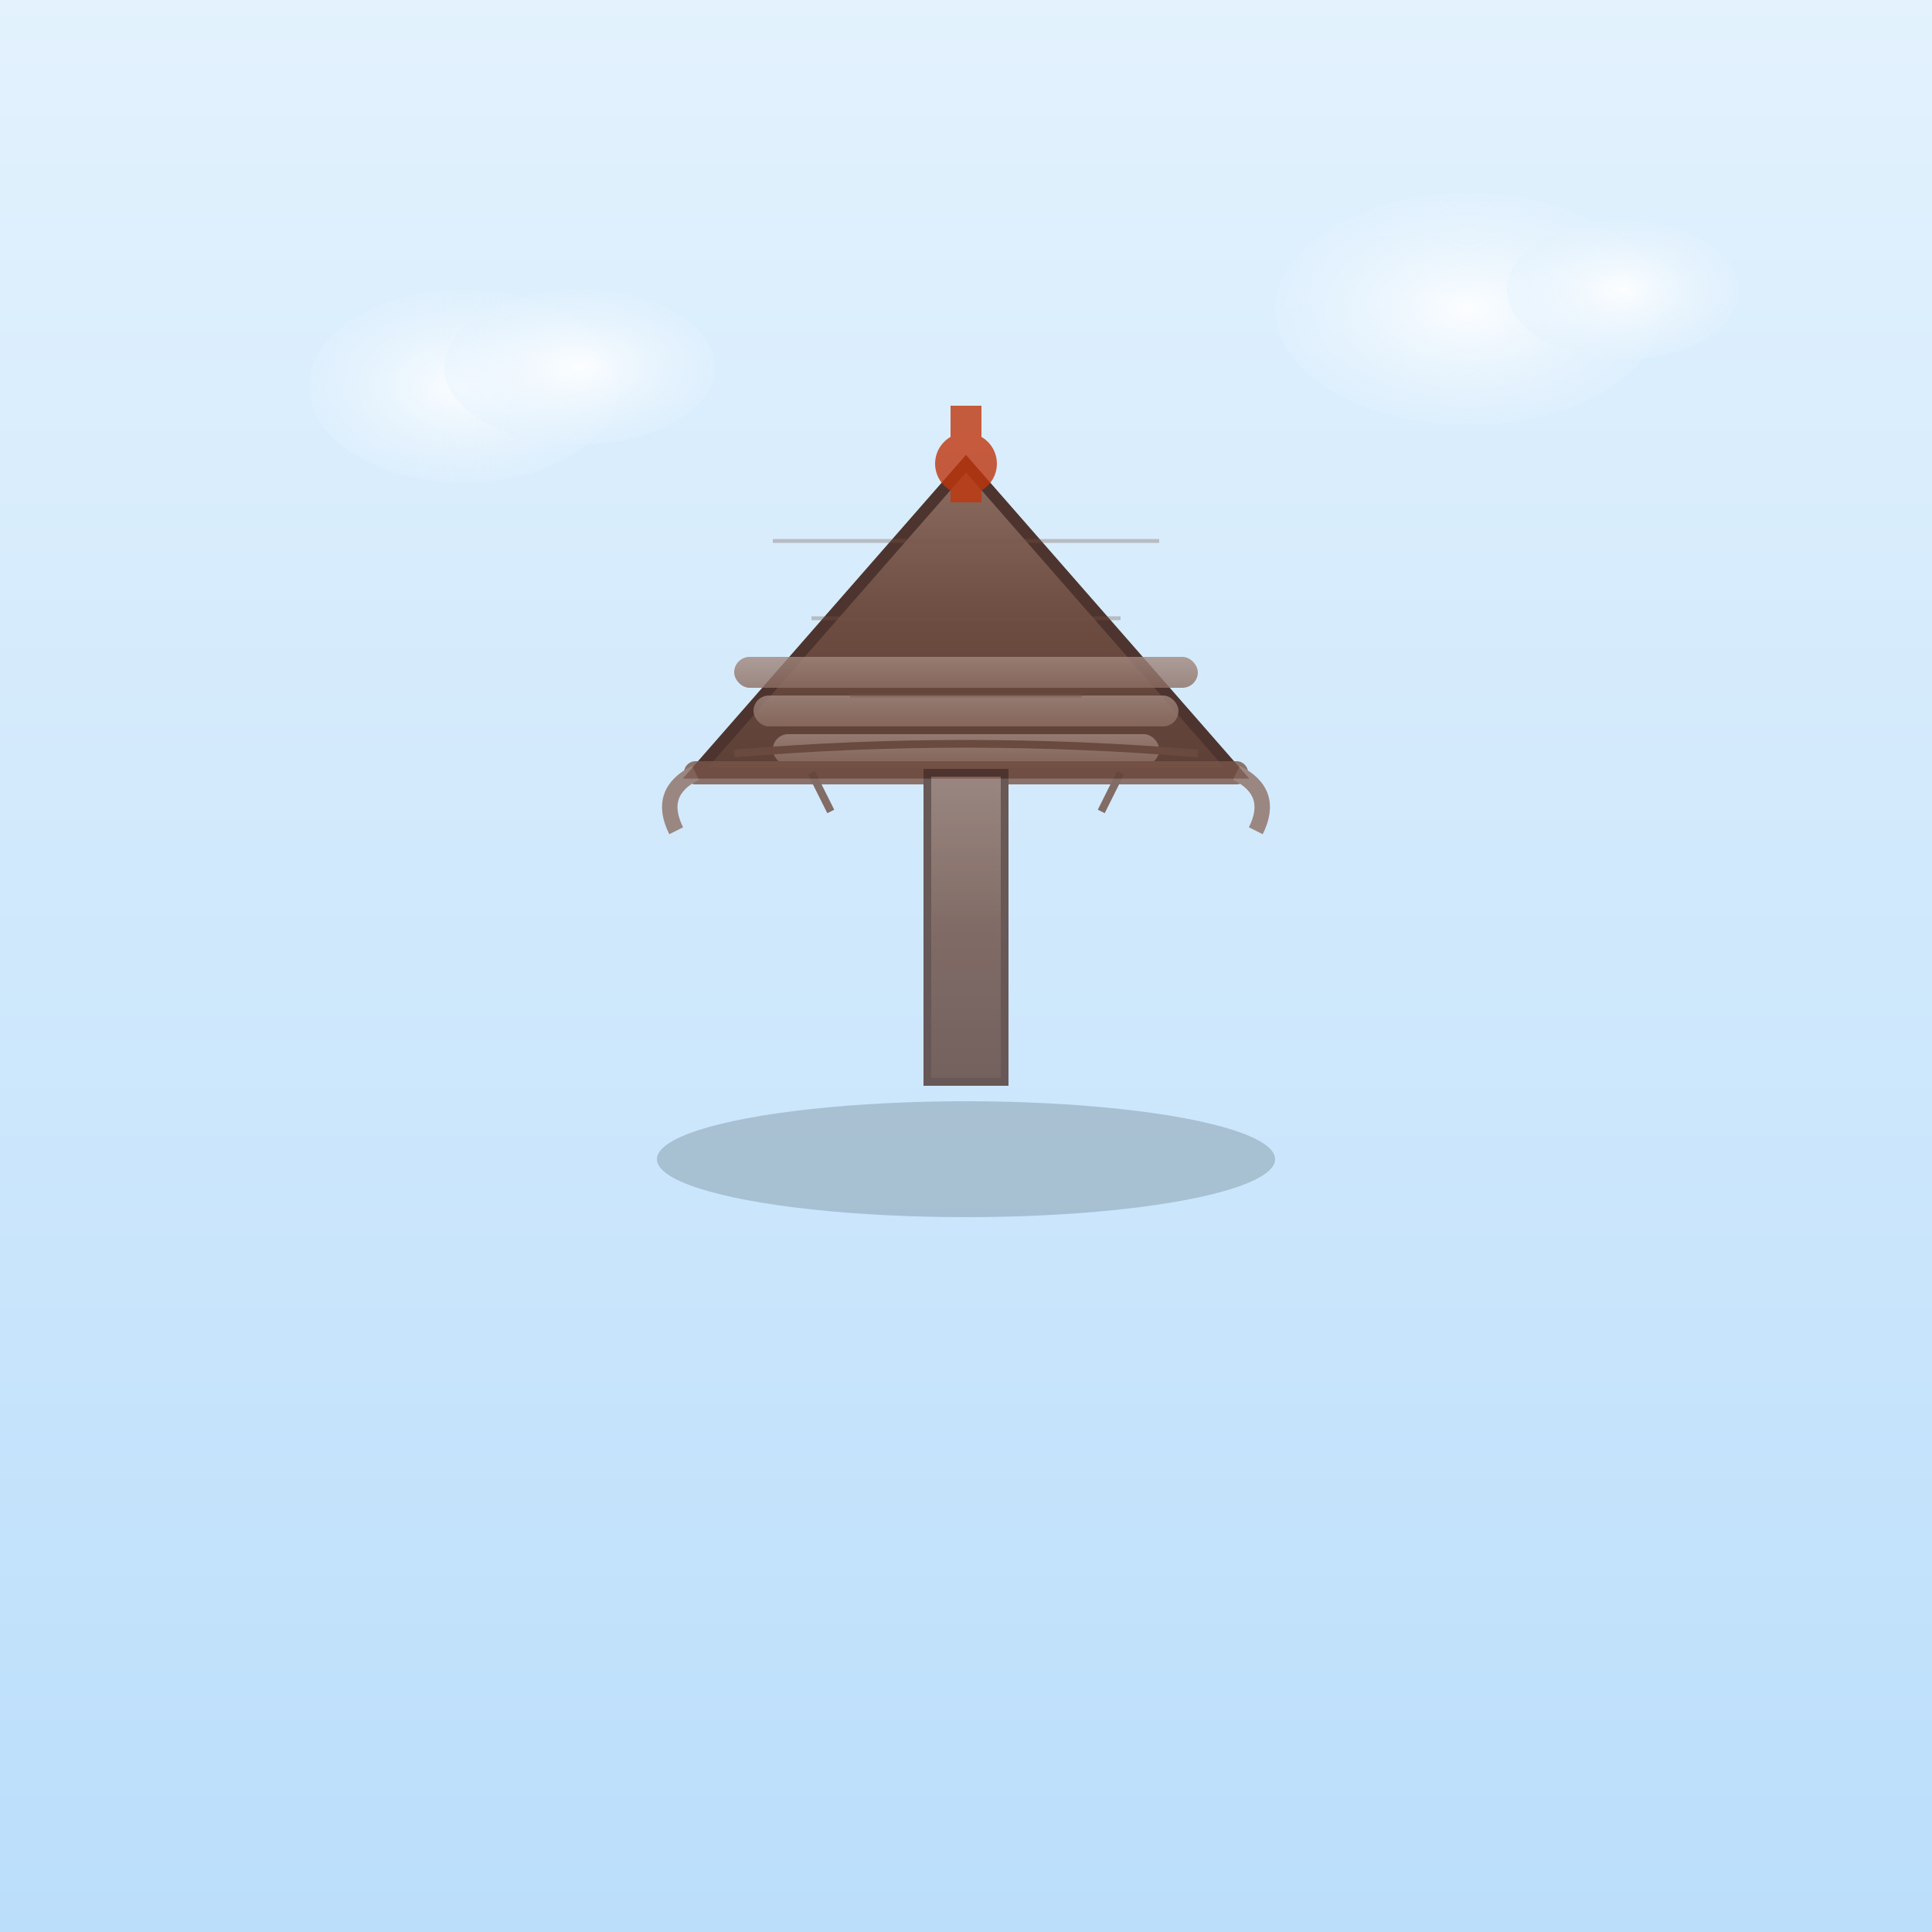 <svg xmlns="http://www.w3.org/2000/svg" width="500" height="500" viewBox="0 0 500 500">
  <rect x="0" y="0" width="500" height="500" fill="#808080" stroke="none"/>
  <defs>
    <linearGradient id="bgGrad8" x1="0%" y1="0%" x2="0%" y2="100%">
      <stop offset="0%" style="stop-color:#e3f2fd;stop-opacity:1" />
      <stop offset="100%" style="stop-color:#bbdefb;stop-opacity:1" />
    </linearGradient>
    <linearGradient id="roofGrad8" x1="0%" y1="0%" x2="0%" y2="100%">
      <stop offset="0%" style="stop-color:#8d6e63;stop-opacity:1" />
      <stop offset="50%" style="stop-color:#6d4c41;stop-opacity:1" />
      <stop offset="100%" style="stop-color:#5d4037;stop-opacity:1" />
    </linearGradient>
    <linearGradient id="tileGrad8" x1="0%" y1="0%" x2="0%" y2="100%">
      <stop offset="0%" style="stop-color:#a1887f;stop-opacity:1" />
      <stop offset="100%" style="stop-color:#8d6e63;stop-opacity:1" />
    </linearGradient>
    <radialGradient id="cloudGrad8" cx="50%" cy="50%" r="50%">
      <stop offset="0%" style="stop-color:#ffffff;stop-opacity:0.9" />
      <stop offset="100%" style="stop-color:#e3f2fd;stop-opacity:0.4" />
    </radialGradient>
  </defs>
  
  <!-- Background -->
  <rect width="500" height="500" fill="url(#bgGrad8)"/>
  
  <!-- Clouds in background -->
  <g fill="url(#cloudGrad8)">
  <ellipse cx="120" cy="100" rx="40" ry="25"/>
  <ellipse cx="150" cy="95" rx="35" ry="20"/>
  <ellipse cx="380" cy="80" rx="50" ry="30"/>
  <ellipse cx="420" cy="75" rx="30" ry="18"/>
  
  <!-- Main roof structure representing 亠 -->
  <!-- Central peak -->
  <path d="M250 120 L180 200 L320 200 Z" fill="url(#roofGrad8)" stroke="#4e342e" stroke-width="3"/>
  
  <!-- Roof tiles -->
  <g fill="url(#tileGrad8)" opacity="0.8">
  <rect x="190" y="170" width="120" height="8" rx="4"/>
  <rect x="195" y="180" width="110" height="8" rx="4"/>
  <rect x="200" y="190" width="100" height="8" rx="4"/>
  
    <!-- Ridge line at peak -->
    <line x1="180" y1="200" x2="320" y2="200" stroke="#795548" stroke-width="6" stroke-linecap="round"/>
  
    <!-- Decorative roof ornament -->
    <circle cx="250" cy="120" r="8" fill="#bf360c"/>
    <rect x="246" y="105" width="8" height="25" fill="#bf360c"/>
  
    <!-- Support beam showing the "dot" part of 亠 -->
    <rect x="240" y="200" width="20" height="80" fill="url(#roofGrad8)" stroke="#4e342e" stroke-width="2"/>
  
    <!-- Architectural details -->
    <g stroke="#6d4c41" stroke-width="2" fill="none">
    <path d="M190 195 Q250 190 310 195"/>
    <line x1="210" y1="200" x2="215" y2="210"/>
    <line x1="290" y1="200" x2="285" y2="210"/>
    </g>
  
    <!-- Shadow beneath roof -->
    <ellipse cx="250" cy="300" rx="80" ry="15" fill="#37474f" opacity="0.3"/>
  
    <!-- Traditional roof edge curves -->
    <path d="M180 200 Q170 205 175 215" stroke="#8d6e63" stroke-width="4" fill="none"/>
    <path d="M320 200 Q330 205 325 215" stroke="#8d6e63" stroke-width="4" fill="none"/>
  
    <!-- Subtle texture lines on roof -->
    <g stroke="#795548" stroke-width="1" opacity="0.4">
    <line x1="200" y1="140" x2="300" y2="140"/>
    <line x1="210" y1="160" x2="290" y2="160"/>
    <line x1="220" y1="180" x2="280" y2="180"/>
    </g>
  
    <!-- Kanji character 亠 -->
    
    </g>
  </g>
</svg> 